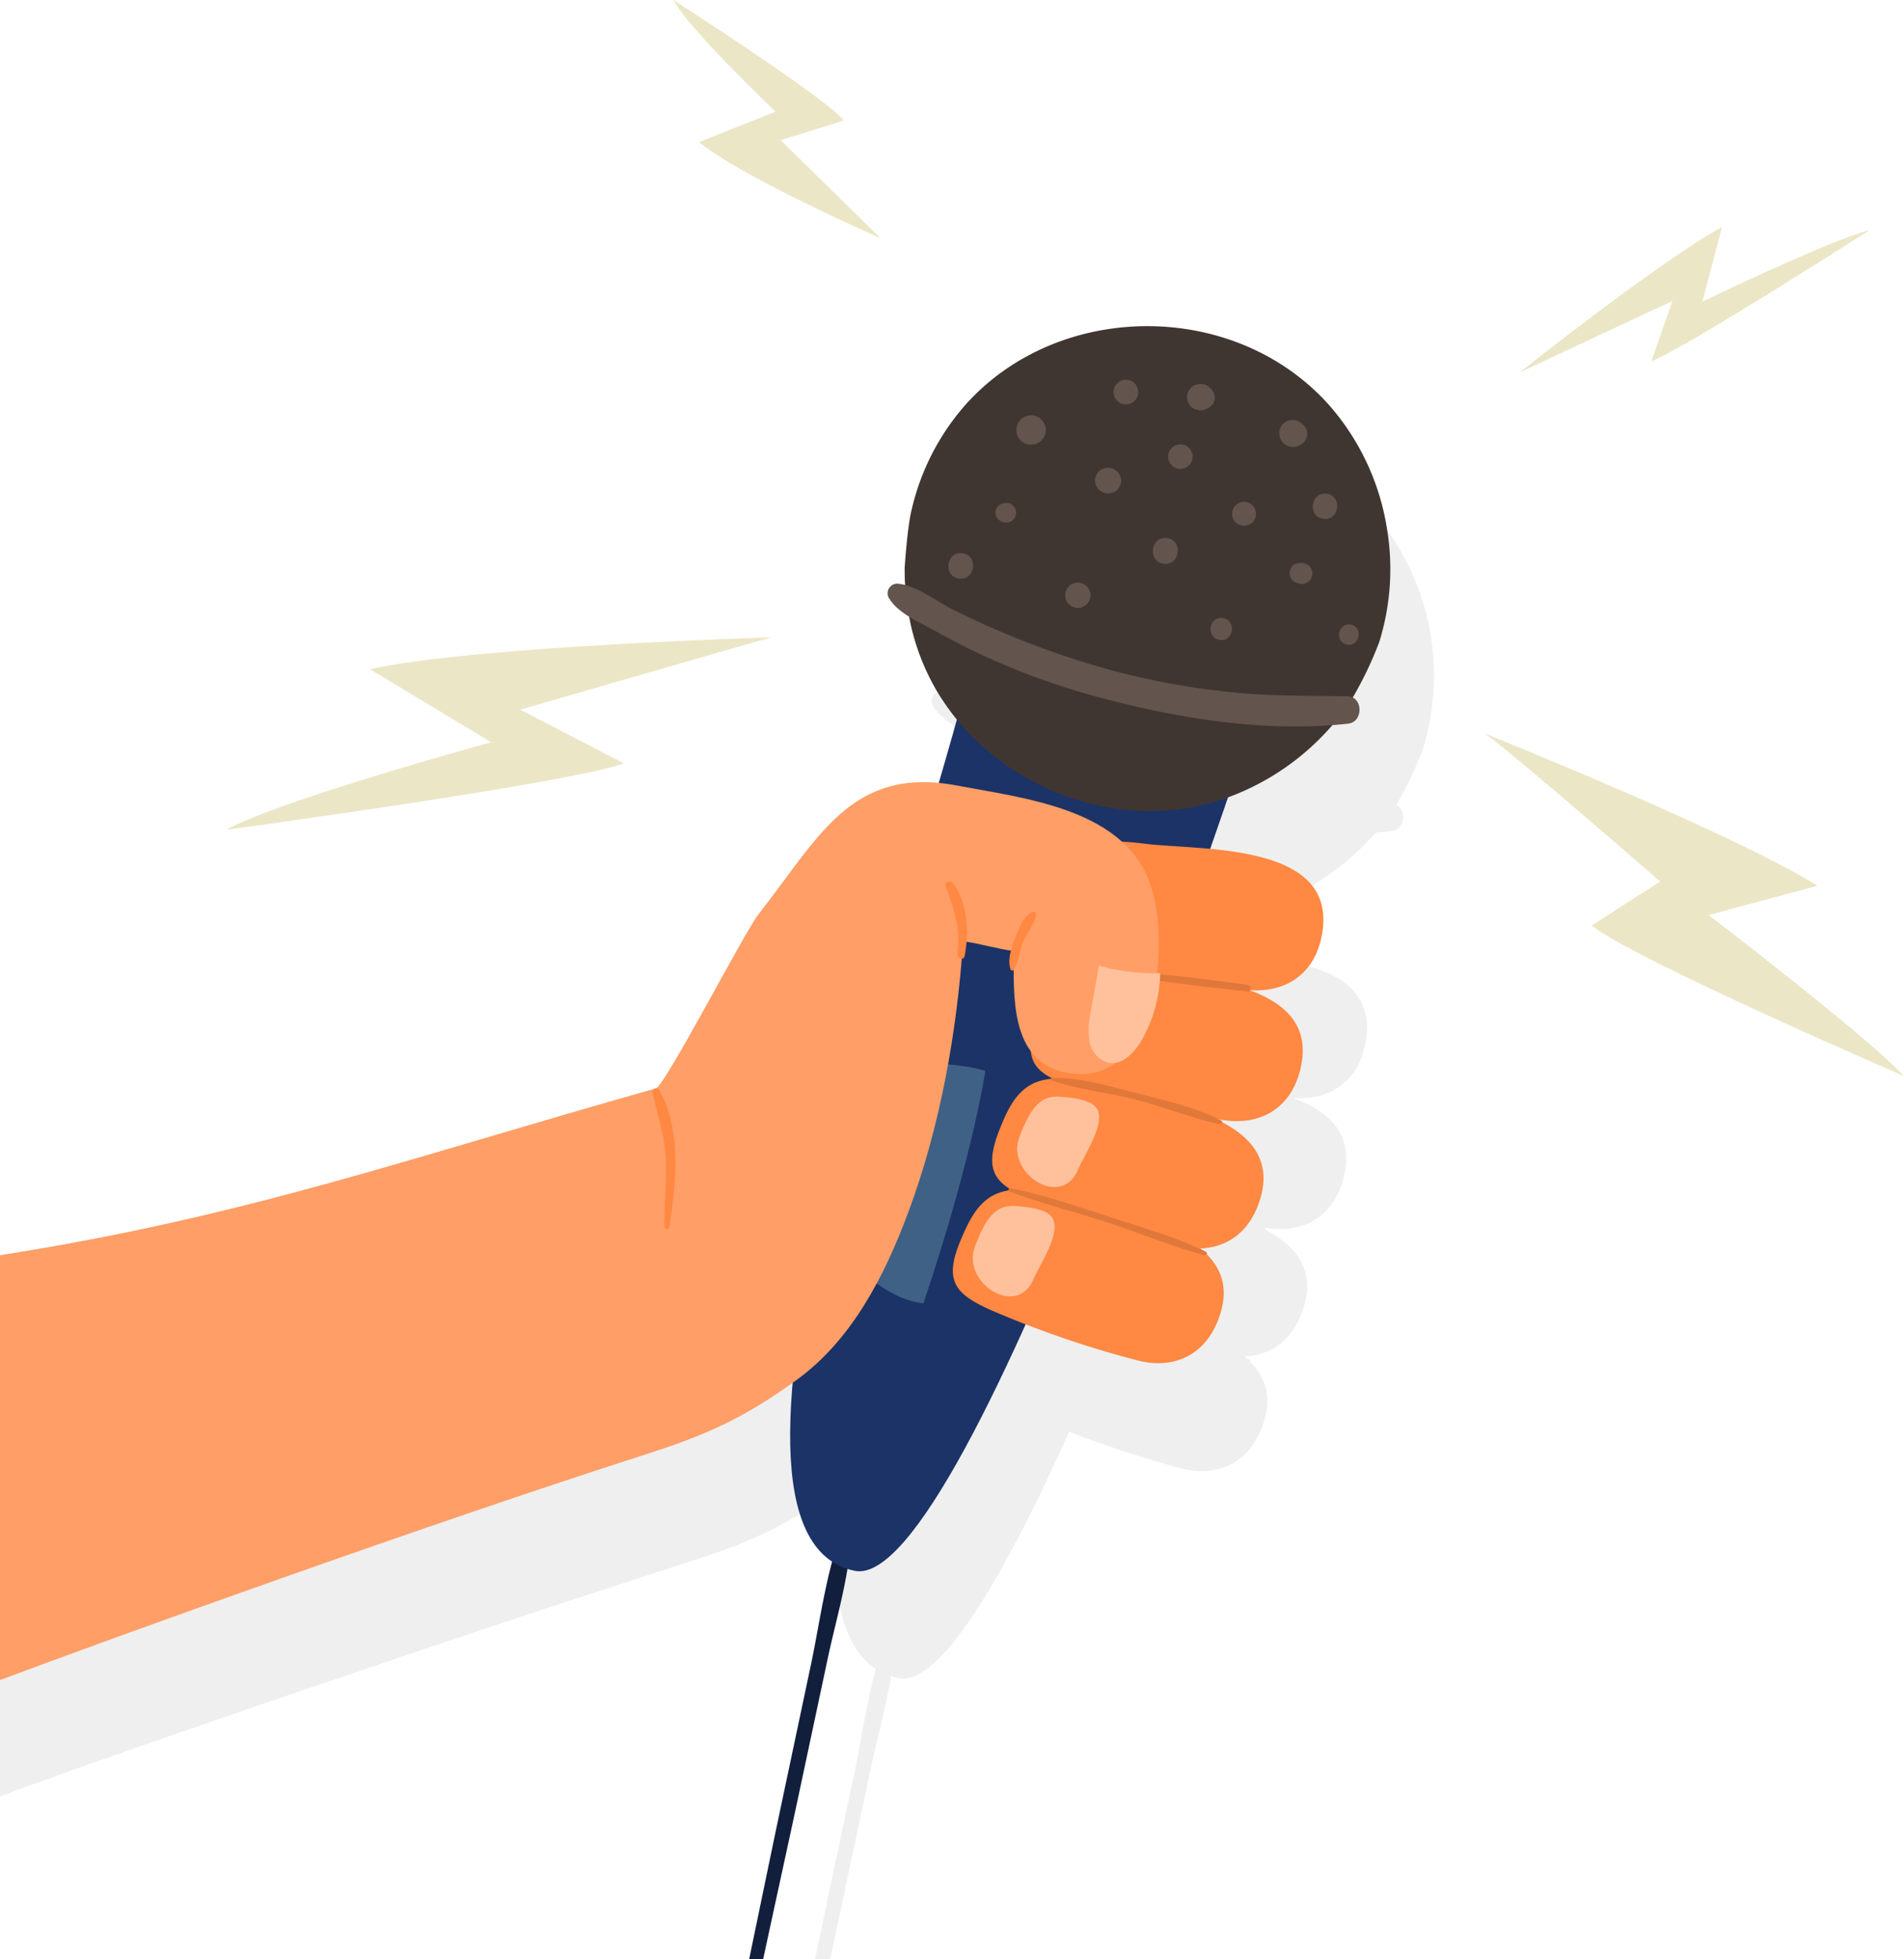 <svg xmlns="http://www.w3.org/2000/svg" viewBox="0 0 396.33 407.79"><defs><style>.cls-1{fill:#606060;opacity:0.1;}.cls-2{fill:#111f3d;}.cls-3{fill:#1c3367;}.cls-4{fill:#3f6186;}.cls-5{fill:#403631;}.cls-6{fill:#ff8842;}.cls-7{fill:#ffc19c;}.cls-8{fill:#63544d;}.cls-9{fill:#e0783a;}.cls-10{fill:#ff9e66;}.cls-11{fill:#ebe6c6;}</style></defs><title>micro</title><g id="BACKGROUND_1" data-name="BACKGROUND 1"><path class="cls-1" d="M296.16,248a76,76,0,0,1-5.52,11.57c2.16,1,1.87,5.09-.89,5.41-1.12.13-2.25.23-3.37.31a53.47,53.47,0,0,1-13.28,11.06,50.48,50.48,0,0,1-8.38,4c-1.09,3.17-2.34,6.8-3.72,10.77a64.37,64.37,0,0,1,11.5,2c8,2.31,13.82,6.91,11.56,16.8-1.71,7.53-7.61,11.13-14.73,10.62l-.05.06c7.66,2.84,13,7.81,10.16,17.41-2.22,7.46-8.42,10.67-15.56,9.61l-1.08-.16.45.21a.33.33,0,0,1,.21.36c6.68,3.5,10.84,8.81,7.39,17.59-2.24,5.68-6.69,8.54-11.9,8.7l.35.29.8.38a.34.34,0,0,1,.15.5c3.44,3.44,4.81,8,2.16,14.28-3,7.17-9.54,9.67-16.53,7.85A218.11,218.11,0,0,1,222.57,390c-13.5,30-26.9,53.06-35.57,51.3-.52-.11-1-.25-1.51-.4-1.11,6.49-2.92,13-4.26,19.3q-2.91,13.71-5.83,27.43l-2.61,12.16h-3.13q1.26-6.06,2.54-12.11,2.81-13.28,5.62-26.55c1.5-7.07,2.56-14.62,4.48-21.75-3.79-2.48-6.2-6.94-7.5-12.91a55.73,55.73,0,0,1-1.14-9.17q0-.81-.06-1.65a115.66,115.66,0,0,1,.48-13.49c-2.67,1.91-5.16,3.55-7.57,5-7.19,4.31-13.85,7-23.28,10C98,431.66,23.32,457.16,0,465.93V378.45c49-7.69,89.87-21.59,138.4-35.5.54-.16,1.09-.31,1.63-.48l5.18-1.46a.77.77,0,0,1,.48-.16c2.27-1.34,18.3-32.42,21.35-36.3,7.43-9.44,12.85-18.62,20.71-23.59a23.91,23.91,0,0,1,9.46-3.51c.67-.1,1.34-.17,2-.22a32,32,0,0,1,5.24.08c1.37-4.67,2.64-9.09,3.78-13.21a46.78,46.78,0,0,1-5-7.39c-.09-.18-.18-.34-.26-.51A47.55,47.55,0,0,1,198.58,244c-.09-.4-.17-.8-.25-1.21a12.53,12.53,0,0,1-4-3.63,2.14,2.14,0,0,1,.81-3.15,1.91,1.91,0,0,1,1-.14,10.18,10.18,0,0,1,1.42.28c-.07-1.2-.11-2.4-.1-3.59,0,0,.22-3.74.67-7.36A36.88,36.88,0,0,1,199,220c.06-.26.12-.52.2-.77a49.6,49.6,0,0,1,2.55-7.42c.26-.64.54-1.26.84-1.88a49.17,49.17,0,0,1,5.87-9.4c.63-.79,1.3-1.56,2-2.31.22-.25.45-.49.68-.73,19.62-20.57,55.32-20.47,74.64,1.15a45.13,45.13,0,0,1,3.06,3.81A52,52,0,0,1,296.16,248Z" transform="translate(0 -92.01)"/><path class="cls-2" d="M177.32,410.89a64.9,64.9,0,0,1-.91,7.67c-.44,2.64-1,5.29-1.61,7.92-.89,3.83-1.86,7.64-2.64,11.38q-2.92,13.71-5.84,27.43c-2.45,11.51-5,23-7.46,34.51h-2.92c2.39-11.48,4.75-23,7.18-34.46q2.81-13.27,5.62-26.55c1.5-7.07,2.56-14.63,4.47-21.75.13-.46.25-.93.39-1.38q.72-2.58,1.65-5.05C175.65,409.57,177.39,409.63,177.32,410.89Z" transform="translate(0 -92.01)"/><path class="cls-3" d="M202.63,228.59c-11.51,48.54-61.85,182.8-24.71,190.37,23.65,4.81,82.53-175.36,82.53-175.36C247.13,260.18,209.35,251.15,202.63,228.59Z" transform="translate(0 -92.01)"/><path class="cls-4" d="M192.22,363.28c-4.53-.48-8.53-3-12-5.93,2.36-13.58,7-30.49,8.76-44.16,5.43.1,10.91.22,16.13,1.69C202.7,329.61,197,349.15,192.22,363.28Z" transform="translate(0 -92.01)"/><path class="cls-5" d="M288.77,202.46a51,51,0,0,0-12.14-26.17c-19.55-21.87-55.86-21.71-75.32-.41a50,50,0,0,0-11.44,21.78c-1,3.65-1.56,12.5-1.56,12.5,0,1.2,0,2.39.1,3.58a49.17,49.17,0,0,0,.83,6.64,47.92,47.92,0,0,0,4.95,14c.29.55.6,1.08.91,1.61a48.17,48.17,0,0,0,4.09,5.81c11.34,13.8,30.24,21.36,47.94,18.41a48.91,48.91,0,0,0,8.51-2.24,52.69,52.69,0,0,0,21.68-15,54,54,0,0,0,3.85-5.06l.39-.67a76.79,76.79,0,0,0,5.53-11.57A51,51,0,0,0,288.77,202.46Z" transform="translate(0 -92.01)"/><path class="cls-6" d="M238.2,267.61c-4.82-.6-10.28-1-14,2.11-2.79,2.36-3.83,6.15-4.67,9.7-2.2,9.39.5,11.74,9.28,13.82a210.3,210.3,0,0,0,31.26,4.84c7.2.58,13.17-3,14.91-10.61C279.61,267.21,250.22,269.11,238.2,267.61Z" transform="translate(0 -92.01)"/><path class="cls-6" d="M235,293.35c-4.78-.91-10.2-1.69-14.11,1.2-2.93,2.17-4.22,5.88-5.28,9.37-2.81,9.23-.27,11.75,8.36,14.4a209.18,209.18,0,0,0,30.88,6.85c7.14,1.05,13.34-2.15,15.56-9.62C276.29,295.64,246.84,295.62,235,293.35Z" transform="translate(0 -92.01)"/><path class="cls-6" d="M228.37,318c-4.68-1.32-10-2.55-14.15,0-3.11,1.91-4.71,5.5-6.07,8.89-3.58,8.95-1.26,11.68,7.11,15.05a209.84,209.84,0,0,0,30.18,9.45c7,1.66,13.48-1,16.33-8.26C269.37,323.83,240,321.31,228.37,318Z" transform="translate(0 -92.01)"/><path class="cls-6" d="M220.57,341.35c-4.65-1.43-9.94-2.8-14.15-.36-3.16,1.84-4.84,5.38-6.28,8.74-3.81,8.85-1.56,11.64,6.72,15.22a210.87,210.87,0,0,0,29.94,10.22c7,1.83,13.5-.68,16.53-7.85C261.41,348.18,232.15,344.92,220.57,341.35Z" transform="translate(0 -92.01)"/><path class="cls-7" d="M216.48,338.32c-3.2-1.61-5.73-5.51-4.36-9.4a34.7,34.7,0,0,1,1.54-3.67c1-2,2.33-4,4.44-4.72a7.45,7.45,0,0,1,2.9-.22c2,.16,5.9.48,7.23,2.31,2.14,3-2.59,9.87-3.85,12.85C222.75,339.35,219.34,339.75,216.48,338.32Z" transform="translate(0 -92.01)"/><path class="cls-7" d="M207.23,361.07c-3.2-1.6-5.73-5.5-4.35-9.4a35.36,35.36,0,0,1,1.53-3.66c1-2,2.33-4,4.45-4.72a7.44,7.44,0,0,1,2.9-.22c2,.16,5.89.48,7.22,2.31,2.14,3-2.59,9.87-3.84,12.85C213.5,362.11,210.1,362.51,207.23,361.07Z" transform="translate(0 -92.01)"/><path class="cls-8" d="M280.5,236.94c-8.18-.16-16.28,0-24.45-.88a157,157,0,0,1-24.24-4.42,180.09,180.09,0,0,1-23.12-8q-5.43-2.28-10.67-4.94c-3.36-1.7-7.25-4.8-11-5.19a2,2,0,0,0-1.78,3.28c2,3.11,6.71,5,9.86,6.78,3.72,2.06,7.53,4,11.4,5.71a149.51,149.51,0,0,0,24.06,8.34c16,4.15,33.61,6.87,50.14,5C283.82,242.23,283.75,237,280.5,236.94Z" transform="translate(0 -92.01)"/><path class="cls-8" d="M252.87,175a2.6,2.6,0,0,0-1.06-2.31,3.09,3.09,0,0,0-.55-.4,1.49,1.49,0,0,0-.67-.26,2.06,2.06,0,0,0-1.1-.06h-.11l-.68.21a2,2,0,0,0-.84.62,2.65,2.65,0,0,0-.76,1.59,3.29,3.29,0,0,0,.23,1.42,2.75,2.75,0,0,0,1.5,1.42l.1,0,.72.17a2.07,2.07,0,0,0,1.08-.12,3.69,3.69,0,0,0,.67-.3A2.49,2.49,0,0,0,252.87,175Z" transform="translate(0 -92.01)"/><path class="cls-8" d="M236.36,172a2.56,2.56,0,0,0-4.54,1.34,2.6,2.6,0,0,0,.56,1.88,2.55,2.55,0,0,0,4.53-1.34A2.59,2.59,0,0,0,236.36,172Z" transform="translate(0 -92.01)"/><path class="cls-8" d="M217,179.58a3.15,3.15,0,0,0-2.05-1.11,3.06,3.06,0,0,0-3.37,2.72,3.06,3.06,0,0,0,6.09.64A3.11,3.11,0,0,0,217,179.58Z" transform="translate(0 -92.01)"/><path class="cls-8" d="M232.25,189.91a2.67,2.67,0,0,0-2.72-.29l-.08,0a2.59,2.59,0,0,0-1,.84,2.67,2.67,0,0,0-.5,1.29,2.58,2.58,0,0,0,.22,1.37,2.73,2.73,0,0,0,.84,1l.07.06a2.69,2.69,0,0,0,2.72.29,2.75,2.75,0,0,0,1.58-2.19A2.71,2.71,0,0,0,232.25,189.91Z" transform="translate(0 -92.01)"/><path class="cls-8" d="M247.26,185a2.68,2.68,0,0,0-1.92-.46,2.52,2.52,0,0,0-2,1.58,2.61,2.61,0,0,0,.05,2,2.54,2.54,0,1,0,3.82-3.1Z" transform="translate(0 -92.01)"/><path class="cls-8" d="M272.1,182.53a2.65,2.65,0,0,0-1.12-2.35,1.74,1.74,0,0,0-.27-.22,2.83,2.83,0,0,0-1.74-.52,2.94,2.94,0,0,0-1.68.6,2.85,2.85,0,0,0-1,1.88,2.89,2.89,0,0,0,1.76,2.9,2.84,2.84,0,0,0,2.18,0l.25-.14A2.55,2.55,0,0,0,272.1,182.53Z" transform="translate(0 -92.01)"/><path class="cls-8" d="M276.08,194.77c-3.36-.35-3.92,4.87-.55,5.23S279.45,195.12,276.08,194.77Z" transform="translate(0 -92.01)"/><path class="cls-8" d="M260.89,197.39a2.49,2.49,0,0,0-4.41,1.3,2.51,2.51,0,0,0,.54,1.83,2.49,2.49,0,0,0,3.5.37,2.49,2.49,0,0,0,.37-3.5Z" transform="translate(0 -92.01)"/><path class="cls-8" d="M242.85,204c-3.45-.37-4,5-.56,5.36S246.31,204.37,242.85,204Z" transform="translate(0 -92.01)"/><path class="cls-8" d="M209.14,196.74l-.31.06a2,2,0,0,0-1.63,1.73,2,2,0,0,0,1.23,2l.3.12a2.05,2.05,0,1,0,.41-3.94Z" transform="translate(0 -92.01)"/><path class="cls-8" d="M272.71,210a2.11,2.11,0,0,0-.9-.66,2.2,2.2,0,0,0-1.16-.13l-.43,0-.53.16a1.58,1.58,0,0,0-.65.49,2.07,2.07,0,0,0-.59,1.23,2.58,2.58,0,0,0,.18,1.1,2.14,2.14,0,0,0,1.16,1.11l.41.1a2.23,2.23,0,0,0,1.17.13,2.26,2.26,0,0,0,1-.46,2.32,2.32,0,0,0,.8-1.48A2.24,2.24,0,0,0,272.71,210Z" transform="translate(0 -92.01)"/><path class="cls-8" d="M281,222c-2.7-.28-3.15,3.91-.44,4.19S283.72,222.23,281,222Z" transform="translate(0 -92.01)"/><path class="cls-8" d="M254.46,220.64c-3-.31-3.43,4.26-.48,4.57S257.4,221,254.46,220.64Z" transform="translate(0 -92.01)"/><path class="cls-8" d="M224.64,213.29a2.74,2.74,0,0,0-1.93.57,2.63,2.63,0,1,0,1.93-.57Z" transform="translate(0 -92.01)"/><path class="cls-8" d="M200.26,207.15c-3.4-.35-4,4.93-.56,5.29S203.66,207.51,200.26,207.15Z" transform="translate(0 -92.01)"/><path class="cls-9" d="M259.67,297c-6.94-.93-13.92-1.88-20.9-2.44-.66-.05-.82,1.05-.16,1.16,7,1.13,14,1.89,21.06,2.65C260.56,298.47,260.53,297.11,259.67,297Z" transform="translate(0 -92.01)"/><path class="cls-9" d="M254.18,325.22c-5.26-2.69-11.5-4.12-17.25-5.59s-12-3.38-17.9-3.27a.28.28,0,0,0-.08.56c5.58,1.92,11.83,2.49,17.6,4s11.44,3.8,17.28,5.09C254.29,326.07,254.63,325.45,254.18,325.22Z" transform="translate(0 -92.01)"/><path class="cls-9" d="M251,352.54c-6.09-3-12.87-4.91-19.31-7-7-2.29-14.09-4.79-21.32-6.18a.35.35,0,0,0-.2.68c6.65,2.46,13.6,4.2,20.35,6.4s13.35,5,20.17,6.82C251.15,353.37,251.44,352.74,251,352.54Z" transform="translate(0 -92.01)"/><path class="cls-10" d="M238.94,274.69c-6.18-14.52-26.14-16.59-39.62-19.16-22.12-4.23-28.9,10.86-41.36,26.67-3.08,3.93-19.51,35.81-21.44,36.35C84.74,333.14,51.43,345.19,0,353.27V441.7c23.33-8.77,88.94-32.39,134.15-46.89,12.9-4.13,20.61-7.58,31.59-15.52,11.53-8.33,18.37-21.64,23.34-35,6.63-17.79,10.12-37.41,11.39-56.35,3,.32,7.51,1.69,10.54,2,0,9.23-.85,22.77,10.59,25.26C241,319.46,244.27,287.22,238.94,274.69Z" transform="translate(0 -92.01)"/><path class="cls-7" d="M241.5,294.56A42,42,0,0,1,228.74,293c-.5,3-1.21,6.7-1.71,9.7a16.21,16.21,0,0,0-.23,6.16,5.49,5.49,0,0,0,3.94,4.35c2.8.54,5.25-1.93,6.72-4.38A29.21,29.21,0,0,0,241.5,294.56Z" transform="translate(0 -92.01)"/><path class="cls-6" d="M214.85,281.84c-1.85,1-2.75,3.4-3.48,5.26s-1.76,4.65-1,6.69a.34.34,0,0,0,.61.08c1.07-1.66,1.21-4,1.95-5.81s2.36-3.61,2.74-5.57A.58.58,0,0,0,214.85,281.84Z" transform="translate(0 -92.01)"/><path class="cls-6" d="M198.36,275.84c-.5-.68-1.85-.31-1.5.64,1.75,4.79,3.17,8.88,2.42,14.09-.14,1,1.32,1.43,1.52.41C201.75,286,201.45,280,198.36,275.84Z" transform="translate(0 -92.01)"/><path class="cls-6" d="M137.2,318.85a.74.74,0,0,0-1.34.56c1,4.86,2.65,9.3,2.77,14.35.11,4.5-.37,9-.3,13.51,0,.57.94.74,1,.14C140.72,338.35,141.93,327.18,137.2,318.85Z" transform="translate(0 -92.01)"/><path class="cls-11" d="M309.09,244.69s51.41,20.58,69.24,31.68l-22.69,6.1s32.49,24.78,40.69,33.5c0,0-56.3-24.28-65-31.34l14.25-9.14S314.68,248.59,309.09,244.69Z" transform="translate(0 -92.01)"/><path class="cls-11" d="M316.27,169.56s29.56-23.48,42.16-30.28l-4.06,15.5s26.85-12.94,34.78-14.86c0,0-38.3,24.54-45.42,27.3l4.41-12.57S320.46,167.57,316.27,169.56Z" transform="translate(0 -92.01)"/><path class="cls-11" d="M183.29,141.59s-28.7-12.58-37.8-20l15.94-6.34S143.56,98.27,140.15,92c0,0,31.44,20.16,35.53,25.09l-13.17,4.09S180.53,138.92,183.29,141.59Z" transform="translate(0 -92.01)"/><path class="cls-11" d="M160.49,224.67S98.86,226.48,77,231.29l25.24,15.21S57.7,258.7,47.16,264.71c0,0,71.82-9.74,82.7-13.82l-21.6-11.17S153.58,226.62,160.49,224.67Z" transform="translate(0 -92.01)"/></g></svg>